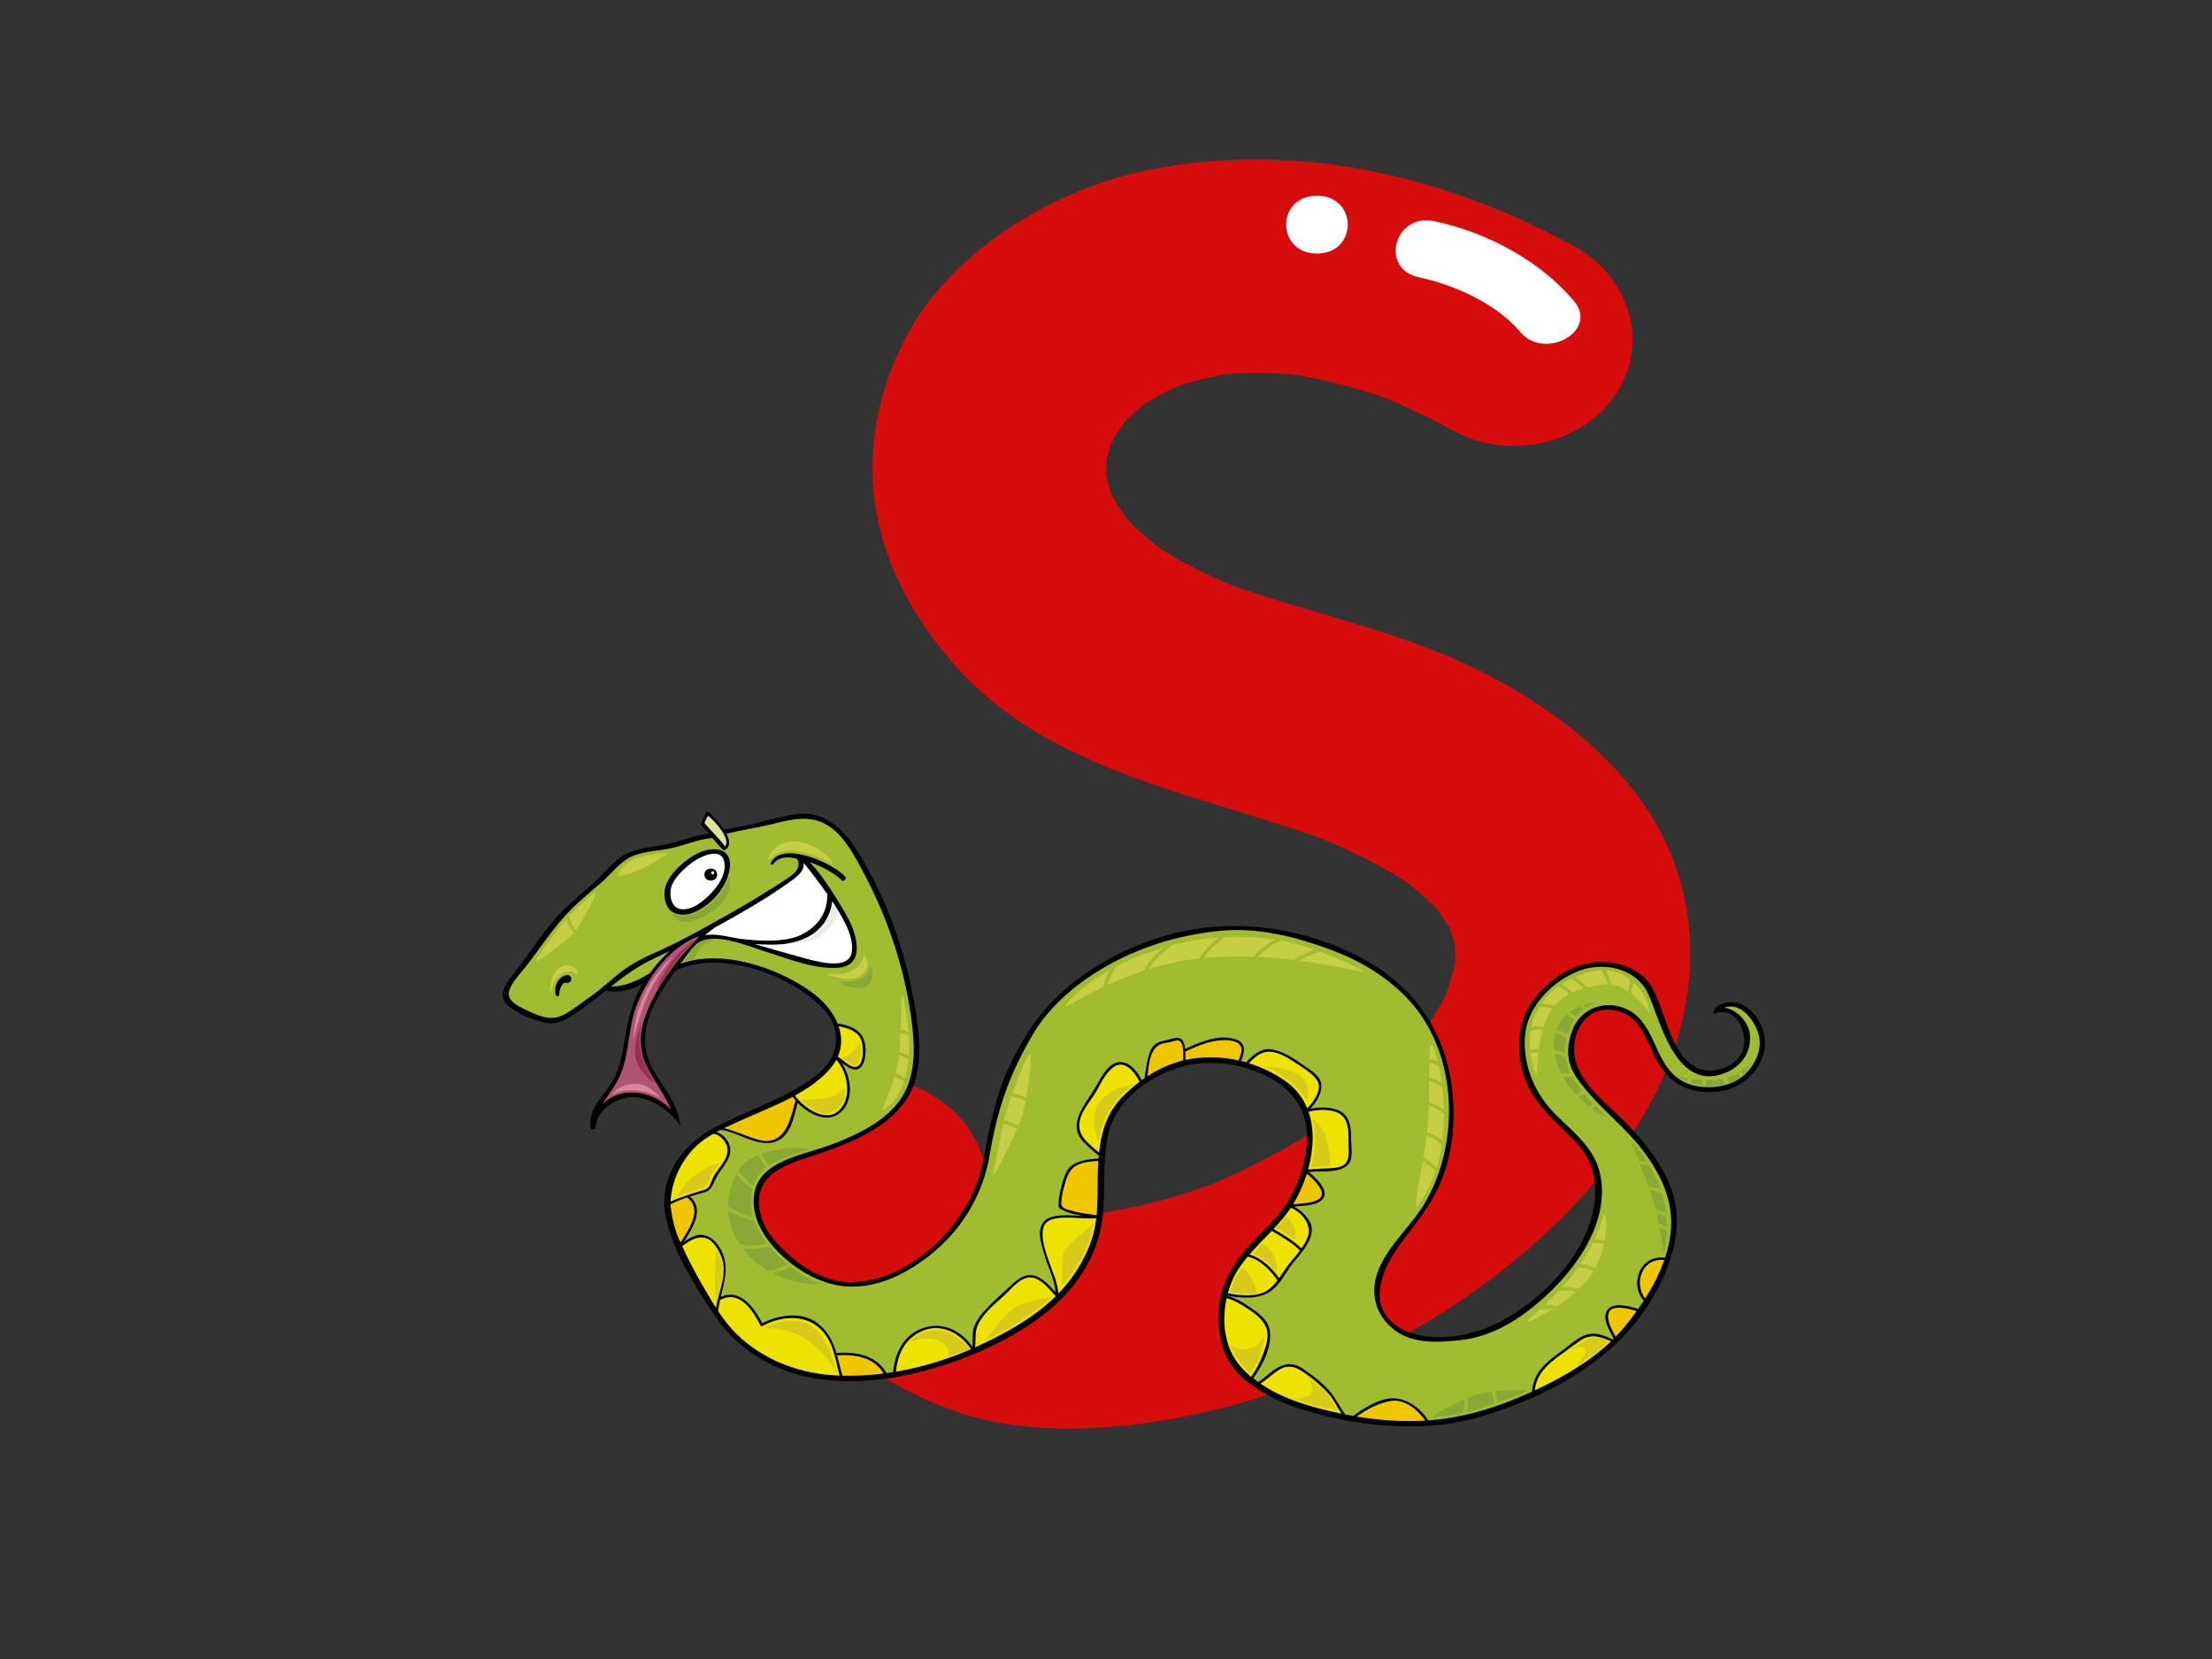 <?xml version="1.0" encoding="utf-8"?>
<!-- Generator: Adobe Illustrator 17.0.0, SVG Export Plug-In . SVG Version: 6.00 Build 0)  -->
<!DOCTYPE svg PUBLIC "-//W3C//DTD SVG 1.1//EN" "http://www.w3.org/Graphics/SVG/1.1/DTD/svg11.dtd">
<svg version="1.1" id="Layer_1" xmlns="http://www.w3.org/2000/svg" xmlns:xlink="http://www.w3.org/1999/xlink" x="0px" y="0px"
	 width="800px" height="600px" viewBox="0 0 800 600" enable-background="new 0 0 800 600" xml:space="preserve">
<rect x="0" y="0" width="800" height="600" fill="#333333" stroke="none"/>
<g>
	<g>
		<path fill="#D70D0D" d="M594.914,291.506c-14.083-20.696-35.538-36.648-58.707-48.41c-28.649-14.543-60.217-20.65-90.4-31.292
			c-9.256-3.854-18.113-8.312-26.439-13.608c-4.168-3.233-8.068-6.691-11.693-10.422c-1.966-2.657-3.767-5.397-5.392-8.243
			c-0.834-2.28-1.538-4.587-2.118-6.931c-0.116-2.114-0.116-4.219-0.005-6.332c0.553-2.233,1.22-4.43,2.008-6.604
			c1.363-2.395,2.864-4.702,4.504-6.949c2.413-2.45,4.969-4.748,7.686-6.926c3.808-2.33,7.774-4.407,11.882-6.249
			c5.687-1.833,11.485-3.237,17.417-4.255c7.971-0.589,15.943-0.525,23.924,0.106c11.48,1.851,22.625,4.771,33.535,8.561
			c8.621,3.582,16.97,7.63,25.126,12.079c19.963,10.882,46.798,4.154,58.445-13.922c11.858-18.411,4.601-42.211-15.331-53.079
			c-35.373-19.287-74.747-31.348-115.268-31.352c-12.079,0-24.274,1.078-36.491,3.352c-37.933,7.078-76.317,31.555-91.786,64.468
			c-19.222,40.876-10.753,80.554,19.369,114.945c33.001,37.656,85.542,46.112,132.03,62.534c0.037,0.014,0.069,0.023,0.101,0.042
			c10.947,4.467,21.493,9.625,31.301,15.902c3.993,3.099,7.741,6.396,11.204,9.966c1.635,2.224,3.145,4.522,4.513,6.889
			c0.709,1.985,1.322,4.002,1.828,6.047c0.129,2.404,0.115,4.803-0.027,7.207c-0.921,3.947-2.146,7.815-3.643,11.619
			c-3.477,6.498-7.617,12.646-12.245,18.527c-8.805,9.653-18.752,18.352-29.455,26.259c-13.778,9.169-28.533,17.053-44.09,23.468
			c-11.821,4.19-23.984,7.479-36.473,9.472c-6.6,0.544-13.212,0.664-19.807,0.235c-3.394-0.622-6.738-1.409-10.021-2.399
			c-1.819-0.866-3.592-1.792-5.315-2.795c-1.34-1.128-2.625-2.307-3.863-3.523c-1.492-2.095-2.851-4.264-4.099-6.489
			c-0.654-1.713-1.257-3.44-1.805-5.185c-6.475-20.3-29.901-32.766-52.559-27.101c-22.215,5.563-36.294,27.41-29.828,47.728
			c10.804,33.977,35.059,57.482,70.616,70.837c28.396,10.657,63.307,7.617,92.293,1.013
			c61.898-14.083,123.078-52.748,155.761-102.884C614.791,372.216,619.469,327.629,594.914,291.506z"/>
		<path fill="#FFFFFF" d="M476.304,70.793c-14.843,0-14.843,20.898,0,20.898C491.141,91.692,491.141,70.793,476.304,70.793z"/>
		<path fill="#FFFFFF" d="M569.291,108.924c-11.983-14.359-31.32-24.886-50.583-28.934c-14.47-3.035-19.904,17.269-5.458,20.309
			c13.083,2.74,28.258,9.795,36.524,19.697C558.644,130.638,578.267,119.691,569.291,108.924z"/>
	</g>
	<g>
		<path d="M638.088,374.482c-1.474-7.649-8.561-14.967-16.616-10.762c-1.713,0.898-2.344,3.191-1.202,2.786
			c8.031-2.906,11.794,7.479,10.246,12.761c-1.437,4.895-6.871,7.944-12.208,7.939c-7.488-0.005-11.77-7.497-13.935-12.812
			c-2.211-5.439-3.914-11.126-6.268-16.173c-3.155-6.77-11.61-11.034-21.046-10.205c-9.303,0.815-17.242,6.742-22.395,13.493
			c-5.794,7.566-6.277,17.371-3.933,26.024c3.026,11.14,11.107,17.21,19.098,25.425c10.592,10.905,8.008,26.36,1.229,38.168
			c-6.019,10.482-15.966,19.761-26.959,26.079c-10.076,5.798-26.263,9.224-37.067,3.413c-13.419-7.203-7.461-21.391-0.783-30.445
			c5.825-7.889,11.775-14.792,15.294-23.873c4.209-10.877,4.997-22.699,3.412-34.074c-2.712-19.517-13.539-35.501-32.199-45.554
			c-19.586-10.555-43.385-14.589-65.564-9.704c-21.985,4.831-43.901,18.103-55.322,36.303c-8.368,13.336-10.965,21.893-13.673,33.41
			c-1.368,5.872-2.09,11.868-3.721,17.68c-1.782,6.364-5.029,12.309-9.063,17.73c-8.331,11.196-22.773,21.824-38.301,21.571
			c-7.193-0.119-14.801-3.781-20.613-8.842c-6.249-5.466-11.435-10.827-11.964-19.139c-0.649-10.275,8.119-14.005,17.269-16.97
			c8.414-2.721,16.523-5.499,24.002-10.03c7.235-4.389,13.055-10.33,15.234-18.075c2.583-9.123,1.156-19.149-0.479-28.304
			c-3.408-19.056-10.15-38.127-20.76-54.921c-3.55-5.623-8.427-11.103-15.621-12.761c-4.393-1.004-9.289,0.35-13.525,1.285
			c-2.864,0.631-5.692,1.423-8.529,2.174c-3.21,0.852-10.127,1.865-10.233,1.962c-1.764-2.68-4.711-5.706-6.116-6.581
			c-0.216-0.133-1.999,3.56-2.289,4.854c-0.027,0.129,2.275,2.256,2.985,3.145c-4.84,0.64-9.321,2.399-14.032,3.574
			c-5.047,1.262-10.26,1.326-15.078,3.352c-4.356,1.838-7.29,5.688-10.431,8.815c-4.416,4.402-9.533,8.183-13.903,12.664
			c-7.018,7.193-14.221,18.913-18.324,23.781c-1.764,2.1-3.279,4.734-2.749,7.423c0.474,2.339,4.356,4.522,6.272,5.568
			c2.772,1.51,6.479,2.772,9.68,3.348c4.016,0.728,8.105-2.003,11.08-4.03c3.523-2.408,6.816-5.061,10.113-7.695
			c4.946,1.054,9.127-0.258,13.452-2.556c-2.459,3.915-3.477,6.807-4.776,11.324c-2.128,7.364-1.98,15.082-5.287,22.183
			c-3.007,6.41-9.459,10.228-9.008,18.421c0.06,1.124,1.866,1.119,1.916,0c0.249-5.71,6.544-10.256,12.457-10.804
			c6.456-0.603,14.598,4.679,18.227,10.375c-0.709-6.668-4.877-12.577-7.99-17.154c-4.366-6.419-5.908-12.407-4.076-19.862
			c1.709-6.931,6.042-13.254,10.279-19.126c15.252-7.654,40.904,0.705,53.48,13.784c4.518,4.702,5.987,11.623,3.15,17.343
			c-2.363,4.762-7.34,8.197-11.992,10.997c-10.09,6.056-21.663,9.694-31.937,15.455c-11.927,6.705-19.25,19.075-15.948,32.706
			c2.994,12.356,10.353,23.85,17.61,34.622c5.351,7.953,12.996,14.364,22.22,18.425c21.686,9.533,48.972,4.412,69.921-4.098
			c21.474-8.727,40.898-22.017,46.761-43.648c3.297-12.162,0.304-25.614,3.615-37.836c3.081-11.338,15.101-20.18,27.005-23.256
			c14.133-3.652,32.945,1.653,40.539,12.388c7.332,10.348,3.339,25.315-2.312,35.557c-6.576,11.913-18.853,16.602-24.218,32.779
			c-1.989,5.991-1.819,12.697-0.553,18.794c1.271,6.12,5.056,11.403,10.297,15.248c9.353,6.862,18.412,9.597,28.571,12.051
			c12.346,2.975,25.402,4.131,38.14,3.113c12.158-0.967,23.744-4.923,34.695-9.606c10.721-4.582,20.332-10.431,28.916-17.896
			c8.207-7.143,14.843-16.252,19.148-25.752c4.481-9.878,6.852-20.93,3.334-31.366c-3.274-9.676-10.463-18.706-17.965-26.061
			c-7.963-7.792-21.874-18.052-16.215-31.873c2.966-7.23,9.929-9.56,16.915-6.392c5.678,2.579,8.386,9.943,10.679,14.884
			c4.449,9.56,11.688,14.801,23.767,13.263C632.161,393.378,639.857,383.614,638.088,374.482z"/>
		<path fill="#DEE399" d="M254.803,297.732c0.23-0.833,0.783-1.957,1.225-2.726c2.538,1.879,8.409,8.464,6.199,11.14
			c-0.009-0.018-0.018-0.042-0.028-0.06C260.099,303.208,256.401,299.685,254.803,297.732z"/>
		<path fill="#A1BC30" d="M221.001,356.757c4.799-3.781,9.703-7.4,15.432-10.058c1.925-0.898,3.836-1.815,5.738-2.74
			c-2.657,2.39-5.01,5.029-7.046,7.87C231.837,354.15,225.648,356.987,221.001,356.757z"/>
		<path fill="#B15372" d="M244.658,347.975c-4.849,6.424-8.971,12.729-11.504,20.226c-1.911,5.641-2.031,12.006,0.746,17.44
			c2.763,5.407,6.387,10.127,8.791,15.635c-4.062-4.145-9.837-6.655-16.155-6.065c-3.164,0.295-6.295,1.879-8.694,4.099
			c2.21-3.537,5.066-7,6.682-10.974c2.422-5.955,2.749-12.678,3.992-18.876c2.529-12.595,13.544-27.723,24.495-30.841
			C250.594,341.191,246.823,345.106,244.658,347.975z"/>
		<path fill="#EEE200" d="M299.943,386.829c1.041-1.161,1.865-2.358,2.51-3.56c4.269,4.716,5.784,13.774,0.981,18.342
			c-4.905,4.675-12.899-1.105-15.925-5.392C292.193,393.645,296.521,390.656,299.943,386.829z"/>
		<path fill="#EEE200" d="M303.314,371.157c2.441,0.497,4.785,1.045,6.654,2.712c1.98,1.764,2.114,4.495,2.077,6.843
			c-0.037,2.247-0.838,6.503-4.384,4.753c-1.741-0.861-2.988-2.348-4.66-3.288C304.595,378.521,304.539,374.736,303.314,371.157z"/>
		<path fill="#EFC700" d="M267.389,405.466c6.221-2.836,13.051-5.471,19.296-8.796c0.304,0.447,0.663,0.898,1.054,1.359
			c-1.814,6.129-3.472,16.905-13.461,14.184c-3.283-0.894-6.378-2.339-9.606-3.367c-0.668-0.212-1.741-0.603-2.828-0.824
			C263.709,407.129,265.589,406.29,267.389,405.466z"/>
		<path fill="#EEE200" d="M252.215,414.119c1.686-1.561,3.652-2.869,5.738-4.062c2.045,0.161,3.477,1.722,4.458,3.302
			c1.188,1.925,0.824,3.947-0.129,5.867c-1.22,2.464-3.44,4.458-4.541,6.977c-0.751,1.713-1.069,3.661-3.233,4.195
			c-2.708,0.654-10.224,3.247-11.983,4.172C242.899,426.991,246.371,419.526,252.215,414.119z"/>
		<path fill="#EFC700" d="M242.489,435.593c1.948-1.032,3.961-1.819,6.005-2.505c5.798,4.26,0.714,11.375-2.349,16.293
			C244.105,445.545,242.899,439.899,242.489,435.593z"/>
		<path fill="#EEE200" d="M253.804,464.394c-2.593-4.486-4.996-9.054-7.092-13.737c2.432-1.699,5.255-3.757,8.386-2.924
			c2.975,0.788,4.734,4.251,5.729,6.645c2.505,6.028-0.903,12.507-1.888,18.605C257.124,470.169,255.466,467.258,253.804,464.394z"
			/>
		<path fill="#EEE200" d="M266.731,482.787c-2.708-2.611-4.965-5.535-7.009-8.593c0-0.014,0.009-0.023,0.014-0.037
			c0.138-1.34,0.396-2.666,0.681-3.974l0,0c7.221-4.021,12.112,4.269,14.658,9.219c0.11,0.212,0.442,0.272,0.649,0.157
			c6.433-3.486,14.709-4.393,20.493,0.622c5.282,4.568,5.761,11.269,7.456,17.334C289.604,497.026,276.443,492.122,266.731,482.787z
			"/>
		<path fill="#EFC700" d="M304.668,497.528c-0.714-2.459-1.253-4.96-1.93-7.368c7.018-0.382,13.309,0.751,16.887,6.581
			C314.684,497.372,309.683,497.653,304.668,497.528z"/>
		<path fill="#EEE200" d="M323.996,496.091c0.613-5.793,2.819-11.398,8.736-14.373c7.327-3.679,14.589,0.396,18.434,6.212
			C342.532,491.684,333.386,494.507,323.996,496.091z"/>
		<path fill="#EEE200" d="M353.713,486.808c-0.359,0.161-0.732,0.322-1.096,0.479c0.184-1.524,0.184-3.049,0.23-4.582
			c0.074-2.473,1.133-4.513,2.625-6.521c2.427-3.279,5.959-5.899,8.884-8.805c2.271-2.265,5.618-6.221,9.445-5.236
			c3.27,0.843,5.812,4.278,8.027,6.636C374.032,476.436,363.937,482.082,353.713,486.808z"/>
		<path fill="#EEE200" d="M395.887,444.283c-1.206,5.78-3.836,11.223-7.175,16.233c-1.754,2.638-3.781,5.061-5.987,7.331
			c-0.161-3.992-2.049-7.75-3.334-11.517c-1.262-3.693-3.168-8.819-1.939-12.623c1.188-3.689,7.184-3.385,10.453-3.302
			c2.814,0.069,5.747,0.47,8.57,0.152C396.325,441.796,396.145,443.044,395.887,444.283z"/>
		<path fill="#EFC700" d="M397.011,425.406c-0.101,4.711,0.051,9.399-0.41,14.074c-3.228-0.387-6.452-0.82-9.551-1.732
			c-1.847-0.539-3.265-0.879-3.224-2.74c0.037-1.874,0.488-3.758,0.958-5.573c0.755-2.855,1.529-6.226,4.439-7.87
			c2.307-1.299,5.291-1.561,8.013-1.7C397.117,421.713,397.057,423.564,397.011,425.406z"/>
		<path fill="#EEE200" d="M406.125,396.482c-5.798,5.816-7.847,12.954-8.63,20.373c-3.228-2.795-7.166-5.425-7.157-9.832
			c0.009-4.757,4.14-8.672,6.369-12.692c1.658-2.989,3.182-6.411,6.203-8.51c3.956-2.749,7.705,2.233,9.233,5.402
			C410.003,392.839,407.995,394.607,406.125,396.482z"/>
		<path fill="#EFC700" d="M427.871,383.532c-4.647,1.151-8.948,3.15-12.867,5.701c0.489-4.214,0.774-10.606,5.554-11.863
			c0.999-0.262,2.031-0.355,3.03-0.589c0.861-0.207,2.307-0.847,3.122-0.258C428.294,377.683,427.811,381.353,427.871,383.532z"/>
		<path fill="#EFC700" d="M433.673,382.569c-1.672,0.138-3.306,0.4-4.904,0.755c-0.069-0.971-0.032-2.026-0.069-3.067
			c0.037-0.009,0.078-0.009,0.12-0.027c4.384-1.994,8.833-3.961,13.834-4.053c2.501-0.042,6.199,0.456,6.355,3.26
			c0.078,1.345-0.525,2.772-1.05,4.085C443.349,382.5,438.55,382.159,433.673,382.569z"/>
		<path fill="#EEE200" d="M472.776,400.852c-1.579-3.868-4.177-7.332-8.11-10.03c-3.997-2.763-8.382-4.872-13-6.3
			c2.187-2.348,4.845-4.642,8.506-4.08c3.279,0.502,6.387,2.629,9.022,4.352c2.57,1.69,5.618,3.514,7.221,6.065
			C478.352,393.948,475.203,398.337,472.776,400.852z"/>
		<path fill="#EEE200" d="M485.795,421.437c-1.971,1.179-4.891,1.092-7.138,1.179c-1.874,0.074-3.735,0.138-5.586,0.406
			c1.953-6.958,2.422-14.442,0.175-20.935c3.491-0.953,8.718-1.124,11.628,0.962c3.1,2.215,2.846,6.867,2.814,10.062
			C487.655,415.694,488.558,419.779,485.795,421.437z"/>
		<path fill="#EFC700" d="M472.642,424.472c2.326,1.86,7.788,6.977,4.301,9.21c-2.491,1.593-6.18,1.51-9.257,1.861
			C469.658,432.273,471.385,428.478,472.642,424.472z"/>
		<path fill="#EEE200" d="M466.854,436.814c3.942,1.529,7.396,6.033,6.304,9.887c-0.479,1.685-1.386,3.274-2.459,4.798
			c-2.97-2.846-6.498-4.932-10.118-7.023C462.875,442.031,465.057,439.526,466.854,436.814z"/>
		<path fill="#EEE200" d="M459.95,445.144c3.657,2.109,7.235,4.209,10.214,7.101c-1.266,1.695-2.708,3.307-3.965,4.863
			c-1.312,1.612-2.381,3.44-3.588,5.158c-2.496-3.541-6.194-7.294-10.73-8.551C454.419,450.781,457.243,448,459.95,445.144z"/>
		<path fill="#EEE200" d="M445.191,464.237c1.372-3.587,3.542-6.769,6.056-9.772c4.614,1.133,8.349,5.047,10.781,8.584
			c-1.064,1.418-2.256,2.726-3.827,3.725c-3.735,2.386-9.786,1.828-14.152,0.935C444.38,466.54,444.753,465.375,445.191,464.237z"/>
		<path fill="#EEE200" d="M443.68,484.542c-1.229-4.942-1.156-10.09-0.05-15.041c2.804,0.723,5.314,2.271,7.658,3.813
			c3.03,1.99,6.028,4.278,6.935,7.714c0.769,2.906-0.553,6.438-1.584,9.159c-1.031,2.731-2.468,5.361-4.172,7.801
			C448,494.134,445.066,490.155,443.68,484.542z"/>
		<path fill="#EEE200" d="M455.875,500.402c2.399-1.561,4.389-3.569,6.839-5.07c4.007-2.45,7.157-0.226,10.348,2.082
			c2.698,1.957,5.25,4.214,7.442,6.641c1.957,2.165,3.044,4.859,4.684,7.221C474.963,509.115,464.33,506.232,455.875,500.402z"/>
		<path fill="#EFC700" d="M490.649,512.306c3.541-2.529,7.815-4.845,12.245-5.628c5.103-0.898,9.993,3.33,12.609,7.092
			C507.209,514.268,498.813,513.683,490.649,512.306z"/>
		<path fill="#EEE200" d="M560.016,500.434c-1.621,0.82-3.265,1.621-4.923,2.404c0.511-5.729,4.462-9.399,9.344-12.876
			c2.413-1.722,4.78-3.56,7.253-5.232c3.753-2.523,7.253-1.28,10.942,0.396C576.13,491.329,568.26,496.234,560.016,500.434z"/>
		<path fill="#EFC700" d="M587.583,479.812c-1.031,1.266-2.146,2.468-3.288,3.647c-1.262-2.584-3.247-5.591-2.547-8.46
			c0.824-3.302,6.954-1.856,10.182-0.833C590.535,476.105,589.075,477.988,587.583,479.812z"/>
		<path fill="#EFC700" d="M595.011,469.612c-4.283-5.333-1.257-14.82,6.894-13.917C600.22,460.526,597.82,465.181,595.011,469.612z"
			/>
		<path fill="#A1BC30" d="M632.198,387.395c-4.315,4.974-11.486,6.512-18.089,5.485c-6.171-0.958-10.122-4.624-12.821-9.496
			c-3.588-6.47-5.771-15.851-14.037-18.868c-8.073-2.952-16.058,0.921-18.678,8.308c-3.73,10.564,0.364,15.805,5.623,22.031
			c6.226,7.355,13.958,13.328,19.802,21.004c7.681,10.072,12.139,20.594,9.79,32.913c-0.391,2.054-0.939,4.085-1.598,6.084
			c-9.224-1.119-12.885,9.625-7.7,15.57c-0.664,1.004-1.336,2.003-2.031,2.989c-3.196-1.073-8.8-2.496-10.942,0.161
			c-2.496,3.085,0.681,7.626,2.09,10.597c-0.101,0.101-0.189,0.202-0.285,0.295c-3.113-1.442-6.18-2.86-9.712-1.713
			c-3.288,1.068-6.102,3.942-8.805,5.858c-5.609,3.956-10.334,7.967-10.698,14.686c-9.252,4.264-19.056,7.705-29.225,9.413
			c-2.745,0.461-5.522,0.779-8.313,0.981c-2.666-4.075-7.313-7.939-12.742-7.971c-5.015-0.032-10.638,3.597-14.359,6.323
			c-0.018,0.018-0.028,0.032-0.046,0.051c-0.967-0.171-1.93-0.35-2.892-0.539c-2.15-2.791-3.454-6.028-5.858-8.681
			c-2.588-2.864-5.844-5.347-9.059-7.608c-2.505-1.764-5.029-2.487-8.031-1.349c-3.297,1.248-5.614,4.098-8.515,5.931
			c-0.608-0.442-1.206-0.894-1.791-1.372c3.578-5.061,7.294-12.319,5.697-18.301c-0.769-2.938-3.625-5.139-6.148-6.885
			c-2.704-1.888-5.669-3.813-9.008-4.642c0.005-0.037,0.009-0.065,0.018-0.092c4.766,0.977,10.592,1.327,14.843-1.027
			c4.204-2.326,6.203-7.359,9.021-10.823c2.86-3.495,6.89-7.727,6.728-12.36c-0.101-2.988-3.389-6.41-6.406-7.958
			c3.546-0.373,8.718-0.299,10.578-3.048c2.049-3.021-2.809-7.53-5.264-9.473c4.444-0.53,10.679,0.557,13.995-2.455
			c2.289-2.077,1.303-6.733,1.322-9.321c0.018-3.339-0.175-8.008-3.647-10.049c-2.984-1.75-7.576-1.805-11.14-1.018
			c2.265-2.441,4.241-5.6,3.997-8.777c-0.235-3.118-3.993-5.3-6.429-7c-3.444-2.413-7.317-5.079-11.715-5.752
			c-3.744-0.581-6.839,2.339-9.036,4.729c-0.598-0.17-1.206-0.336-1.819-0.488c1.114-2.989,2.183-6.456-1.907-7.824
			c-6.148-2.049-12.867,0.949-18.31,3.422c-0.12-1.262-0.423-2.464-1.271-3.431c-1.152-1.327-4.624,0.175-5.931,0.4
			c-2.271,0.382-4.209,1.22-5.14,3.26c-1.487,3.288-1.8,6.867-2.344,10.357c-0.35,0.24-0.7,0.488-1.045,0.737
			c-1.409-2.846-4.066-6.466-7.581-6.549c-4.296-0.11-7.046,5.375-8.602,8.202c-2.51,4.573-6.484,8.75-7.281,13.94
			c-0.811,5.255,4.296,8.427,7.93,11.716c-0.027,0.35-0.055,0.686-0.087,1.036c-2.947,0.161-5.918,0.525-8.557,1.815
			c-3.26,1.589-4.039,5.411-4.877,8.386c-0.53,1.898-0.879,3.845-0.99,5.803c-0.111,1.86,0.101,2.031,1.92,2.851
			c2.293,1.041,4.849,1.575,7.433,1.952c-2.224-0.083-4.458-0.313-6.613-0.299c-2.721,0.023-6.673,0.272-8.317,2.615
			c-2.289,3.251-0.741,7.484,0.207,10.91c1.285,4.651,3.915,9.482,4.264,14.332c-2.077-2.256-4.274-4.831-7.207-5.881
			c-3.675-1.322-6.76,1.368-9.173,3.601c-3.302,3.049-6.784,6.138-9.759,9.459c-1.372,1.525-2.505,3.242-3.242,5.093
			c-0.921,2.316-0.47,4.965-0.695,7.41c-3.91-5.637-10.698-9.344-18.094-6.659c-7.198,2.625-9.919,9.344-10.578,15.856
			c-0.792,0.129-1.58,0.263-2.372,0.368c-3.74-6.447-10.56-7.76-18.168-7.317c-1.193-3.988-2.919-7.714-6.724-10.68
			c-5.692-4.421-14.032-3.154-20.06-0.041c-2.758-5.264-7.833-12.857-15.027-9.528c1.34-5.706,3.136-11.195,0.11-16.975
			c-1.216-2.321-3.136-4.578-5.955-5.324c-2.574-0.677-5.194,0.82-7.391,2.316c3.168-5.13,7.414-11.849,2.09-16.307
			c1.718-0.539,3.459-1.022,5.232-1.529c1.534-0.433,2.335-1.327,2.979-2.606c0.88-1.764,1.593-3.426,2.772-5.066
			c2.049-2.864,4.499-5.917,3.275-9.491c-0.7-2.067-2.446-3.997-4.67-4.642c0.484-0.258,0.972-0.525,1.46-0.774
			c2.418,0.037,7.115,2.151,8.165,2.533c3.132,1.152,5.959,2.431,9.418,2.174c7.64-0.562,8.833-9.058,10.343-14.506
			c3.772,3.9,10.131,7.322,14.847,3.97c5.683-4.057,4.757-13.061,1.032-18.568c1.391,1.11,2.745,2.303,4.596,2.551
			c2.629,0.35,3.597-2.629,3.882-4.379c0.442-2.736,0.29-5.803-1.349-8.179c-2.441-3.537-8.487-4.062-8.557-4.071
			c-1.759-4.32-5.185-8.308-9.422-11.384c-11.992-8.695-32.241-15.759-47.415-10.228c1.658-2.243,4.467-6.245,6.24-7.483
			c6.033-4.241,18.43,1.184,23.979,2.897c8.257,2.551,17.44,6.461,26.36,6.055c10.021-0.456,7.433-10.771,4.771-16.514
			c-0.99-2.146-9.151-16.473-14.691-21.76c4.951,1.704,9.819,4.592,11.495,6.47c0.779,0.871,2.123-0.368,1.354-1.229
			c-4.163-4.67-22.142-12.964-26.646-5.259c-0.58,0.99,0.35,1.29,1.027,0.346c1.566-2.197,5.13-2.386,8.28-1.51
			c1.336,2.353,0.262,4.49-2.759,6.599c-3.233,2.261-7.355,4.683-8.998,5.738c-4.209,2.694-8.566,5.204-12.931,7.69
			c-1.676,0.954-12.977,7.161-13.562,7.521c-4.26,2.256-8.579,4.407-13.042,6.383c-4.048,1.787-7.907,3.753-11.439,6.304
			c-4.048,2.915-7.488,6.452-11.591,9.321c-3.094,2.164-6.01,4.536-9.312,6.447c-4.725,2.74-8.386,1.405-12.895-0.658
			c-2.864-1.312-8.436-3.523-7.69-7.065c0.649-3.15,3.652-6.212,5.673-8.741c5.733-7.165,10.288-14.713,16.919-21.317
			c3.352-3.339,7.032-6.378,10.661-9.463c3.408-2.897,5.858-6.447,9.8-8.851c4.062-2.482,9.694-2.653,14.364-3.467
			c5.544-0.972,10.559-3.468,16.233-3.965c0.958,1.298,3.854,4.633,4.135,4.504c2.436-1.161,2.197-3.569,0.907-6.055
			c0.023-0.005,0.041,0,0.065-0.005c5.489-1.363,11.126-2.132,16.643-3.509c5.227-1.308,10.877-2.758,16.191-1.165
			c7.857,2.362,12.43,10.905,15.819,17.14c9.648,17.785,16.137,37.118,18.435,56.87c1.092,9.316,1.165,19.641-4.868,27.645
			c-5.549,7.373-15.243,12.043-24.094,15.381c-12.029,4.541-29.639,6.157-28.29,22.271c0.976,11.72,14.041,23.822,26.401,27.746
			c14.553,4.61,28.838-2.648,39.287-11.596c10.514-8.994,17.219-21.133,19.475-34.023c2.666-15.266,6.125-28.027,16.081-44.716
			c9.957-16.694,35.119-33.977,67.89-36.943c13.53-1.22,26.968,2.248,39.439,6.848c10.877,4.011,20.797,10.053,28.349,18.255
			c17.776,19.314,18.527,51.481,5.895,73.139c-4.881,8.372-12.973,15.036-16.735,23.998c-3.468,8.244-1.708,16.828,6.102,22.506
			c6.558,4.766,15.787,4.19,23.569,3.302c9.533-1.087,17.854-5.573,25.02-11.158c14.438-11.237,28.534-29.395,25.536-47.599
			c-1.612-9.828-8.543-15.234-15.676-22.128c-8.087-7.806-12.554-18.269-11.762-29.017c0.737-9.896,8.57-18.761,18.149-23.054
			c10.196-4.573,22.197-1.344,26.415,7.709c4.218,9.045,9.952,36.224,28.198,28.492c5.839-2.473,8.975-7.502,8.653-13.309
			c-0.244-4.444-4.375-9.455-9.293-10.15c5.337-1.916,9.726,3.187,11.72,7.75C637.71,377.545,636.03,382.965,632.198,387.395z"/>
		<path fill="#FFFFFF" d="M290.608,312.087c1.759,1.892,6.014,7.663,8.612,11.292c-0.005,0.032-0.023,0.065-0.018,0.106
			c0.138,6.594-3.445,11.835-9.887,14.801c-6.986,3.205-20.042,1.552-23.445,0.944c-3.394-0.613-7.294-1.635-10.817-0.999
			c1.05-0.939,2.137-1.842,3.316-2.68c4.025-2.201,8.022-4.467,12.001-6.788c4.85-2.846,9.634-5.816,14.17-9.058
			C287.191,317.811,291.179,315.389,290.608,312.087z"/>
		<path fill="#FFFFFF" d="M300.998,325.893c2.795,4.573,8.271,12.439,6.991,18.752c-1.363,6.691-13.774,2.772-18.089,1.612
			c-5.756-1.552-11.315-3.178-17.025-4.854c6.802,0.419,13.231,0.723,19.655-2.736C297.604,335.928,300.417,331.046,300.998,325.893
			z"/>
		<path d="M206.509,353.473c-0.322-0.75-1.46-1.331-3.247-0.166c-1.778,1.161-2.828,3.73-2.349,6.212
			c0.216,1.096,1.331,1.114,1.354,0c0.028-1.423,0.548-3.03,1.741-4.099C206.472,355.896,206.831,354.229,206.509,353.473z"/>
		<path d="M252.644,308.453c-5.075,2.418-12.365,8.704-12.338,14.598c0.014,3.665,1.184,6.309,4.14,7.35
			c3.053,1.078,6.097-0.092,8.234-1.23c6.06-3.242,11.089-9.933,11.324-16.275C264.239,306.395,257.511,306.141,252.644,308.453z"/>
		<path fill="#FFFFFF" d="M253.74,326.151c-1.87,1.46-4.246,2.712-6.765,2.717c-3.758,0.009-4.964-4.186-4.379-7.332
			c0.649-3.509,4.384-7.028,7.175-9.183c3.546-2.749,12.001-6.793,12.319,0.543C262.305,317.954,257.691,323.074,253.74,326.151z"/>
		<path d="M257.06,314.136c-3.085,0-3.085,4.347,0,4.347C260.145,318.483,260.145,314.136,257.06,314.136z"/>
		<path fill="#FFFFFF" d="M257.778,316.199c-0.769,0-0.769-1.082,0-1.082S258.547,316.199,257.778,316.199z"/>
		<path fill="#C6CF43" d="M208.383,336.416c2.045-2.947,8.833-15.349,6.682-13.636c-1.828,1.446-6.434,5.596-9.118,8.303
			C206.099,333.013,207.015,334.915,208.383,336.416z"/>
		<path fill="#C6CF43" d="M205.109,333.459c-0.133-0.391-0.221-0.796-0.272-1.211c-0.129,0.138-0.254,0.267-0.355,0.387
			c-1.943,2.28-8.764,11.573-10.297,13.903c-2.662,4.057,10.085-5.816,13.396-9.173
			C206.523,336.204,205.611,334.915,205.109,333.459z"/>
		<path fill="#C6CF43" d="M202.995,352.267c2.123-1.395,4.371-1.257,5.388,0.087c1.018,1.345,0.82-4.154-4.181-3.122
			c-6.489,1.354-5.093,12.36-4.817,9.694C199.661,356.232,200.959,353.621,202.995,352.267z"/>
		<path fill="#C6CF43" d="M231.483,309.969c3.527-0.921,9.463-1.764,10.021-1.515c0.557,0.253-5.006,3.541-8.35,5.227
			c-3.339,1.681-8.538,3.449-9.372,3.035C222.949,316.291,225.924,311.428,231.483,309.969z"/>
		<path fill="#C6CF43" d="M299.861,352.179c2.574,0.35,6.686,0.088,9.104-1.515c2.409-1.598,3.058-3.366,3.237-4.886
			c0.184-1.51,3.928,4.292-1.299,7.332C306.262,355.809,296.715,351.765,299.861,352.179z"/>
		<path fill="#C6CF43" d="M278.617,310.475c1.907-1.455,3.154-3.454,9.555-2.611c6.402,0.843,10.021,3.035,12.25,4.379
			c2.229,1.354-3.219-7.415-12.991-7.916C279.363,303.903,276.3,312.243,278.617,310.475z"/>
		<path fill="#C6CF43" d="M420.774,342.674c-6.645,2.045-12.36,4.426-17.214,6.963c-1.345,2.082-2.386,4.305-3.026,6.622
			c3.873-1.792,8.354-3.624,13.304-5.241C415.229,347.869,417.983,344.936,420.774,342.674z"/>
		<path fill="#C6CF43" d="M461.171,339.852c-5.43-0.838-11.614-1.235-18.112-0.954c-0.078,0.065-0.161,0.115-0.244,0.18
			c-2.422,1.805-5.807,4.476-7.47,7.382c0.493-0.05,0.986-0.101,1.478-0.138c5.628-0.423,11.149-0.47,16.39-0.281
			C455.52,343.388,458.205,341.357,461.171,339.852z"/>
		<path fill="#C6CF43" d="M475.53,343.522c-1.897-0.645-3.878-1.271-5.931-1.86c-1.93-0.557-4.057-1.045-6.346-1.46
			c-3.122,1.377-5.973,3.302-8.404,5.904c4.637,0.216,9.031,0.608,13.092,1.092C470.257,345.552,472.817,344.346,475.53,343.522z"/>
		<path fill="#C6CF43" d="M492.44,350.83c-3.334-1.939-8.551-4.347-14.907-6.618c-2.74,0.677-5.333,1.732-7.705,3.214
			C485.422,349.425,495.327,352.52,492.44,350.83z"/>
		<path fill="#C6CF43" d="M440.632,339.184c0.065-0.065,0.138-0.106,0.207-0.161c-5.443,0.359-11.066,1.202-16.606,2.662
			c-3.219,2.206-6.843,5.31-8.722,8.805c5.618-1.745,11.798-3.168,18.361-3.891C435.299,343.72,438.246,341.044,440.632,339.184z"/>
		<path fill="#C6CF43" d="M401.368,350.83c-7.327,4.122-12.512,8.542-15.851,12.48c-2.348,2.768,3.127-1.41,13.493-6.342
			C399.498,354.85,400.299,352.787,401.368,350.83z"/>
		<path fill="#C6CF43" d="M519.993,384.033c-0.658-2.634-1.344-4.61-1.897-5.692c-0.815-1.603-1.078,0.635-1.161,4.706
			C517.989,383.163,519.017,383.504,519.993,384.033z"/>
		<path fill="#C6CF43" d="M521.457,391.743c-0.304-2.215-0.672-4.246-1.069-6.028c-1.101-0.774-2.266-1.271-3.477-1.423
			c-0.023,1.607-0.032,3.445-0.032,5.402C518.469,390.048,520.011,390.784,521.457,391.743z"/>
		<path fill="#C6CF43" d="M522.226,401.303c-0.069-2.8-0.267-5.462-0.562-7.935c-1.492-1.151-3.113-2.045-4.789-2.459
			c-0.009,2.501-0.028,5.162-0.088,7.792C518.689,399.157,520.532,400.097,522.226,401.303z"/>
		<path fill="#C6CF43" d="M521.688,412.549c0.161-1.225,0.285-2.505,0.382-3.845c0.138-1.999,0.189-3.97,0.184-5.881
			c-1.699-1.382-3.565-2.473-5.508-2.97c-0.06,2.173-0.157,4.311-0.313,6.295c-0.078,1.059-0.193,2.178-0.327,3.329
			C518.068,410.122,519.956,411.213,521.688,412.549z"/>
		<path fill="#C6CF43" d="M514.554,419.866c-1.718,10.026-3.569,18.914-1.427,15.745c1.833-2.708,4.214-6.549,6.088-12.079
			C517.768,422.142,516.184,420.829,514.554,419.866z"/>
		<path fill="#C6CF43" d="M519.629,422.242c0.75-2.436,1.395-5.167,1.865-8.261c-1.713-1.442-3.583-2.629-5.531-3.307
			c-0.322,2.556-0.755,5.25-1.202,7.903C516.484,419.535,518.128,420.847,519.629,422.242z"/>
		<path fill="#C6CF43" d="M328.601,373.193c-0.419-4.744-1.257-9.141-1.87-12.268c-0.668-3.394-0.709,3.523-1.022,11.356
			C326.695,372.534,327.662,372.838,328.601,373.193z"/>
		<path fill="#C6CF43" d="M328.74,381.851c0.166-2.408,0.133-4.877-0.033-7.276c-0.985-0.41-2.007-0.75-3.048-1.045
			c-0.106,2.335-0.24,4.697-0.419,6.871C326.446,380.833,327.625,381.312,328.74,381.851z"/>
		<path fill="#C6CF43" d="M323.582,389.389c-2.243,7.442-5.908,13.609-3.578,11.771c2.524-1.985,4.9-3.97,6.899-10.039
			C325.834,390.481,324.728,389.91,323.582,389.389z"/>
		<path fill="#C6CF43" d="M327.289,389.859c0.212-0.723,0.433-1.511,0.63-2.349c0.336-1.4,0.567-2.86,0.709-4.347
			c-1.119-0.562-2.289-1.068-3.504-1.519c-0.055,0.534-0.115,1.059-0.175,1.556c-0.203,1.663-0.567,3.348-1.022,4.997
			C325.088,388.703,326.211,389.247,327.289,389.859z"/>
		<path fill="#C6CF43" d="M368.358,407.009c0.534-1.303,0.981-2.505,1.294-3.509c0.423-1.363,0.856-3.219,1.261-5.277
			c-1.579-0.861-3.32-1.455-5.222-1.704c-0.971,2.781-1.86,5.729-2.57,8.722C364.904,405.54,366.695,406.175,368.358,407.009z"/>
		<path fill="#C6CF43" d="M362.85,406.396c-0.037,0.166-0.083,0.341-0.12,0.516c-2.178,10.237-3.168,16.164-3.565,18.144
			c-0.322,1.612,5.411-9.09,8.718-16.892C366.286,407.317,364.568,406.668,362.85,406.396z"/>
		<path fill="#C6CF43" d="M371.139,396.988c1.538-8.359,2.505-19.079,0.686-15.22c-1.405,2.984-3.68,7.898-5.733,13.599
			C367.921,395.634,369.601,396.196,371.139,396.988z"/>
		<path fill="#C6CF43" d="M553.583,380.906c0.387,2.883,1.119,5.531,1.791,7.866c0.589,2.022,0.276-2.146,0.986-8.078
			C555.452,380.607,554.513,380.676,553.583,380.906z"/>
		<path fill="#C6CF43" d="M556.737,364.25c-0.193,0.323-0.387,0.649-0.571,0.99c-1.128,2.127-1.86,4.237-2.307,6.281
			c1.418-0.382,2.943-0.406,4.485-0.152c0.438-1.345,0.962-2.694,1.58-3.974c0.456-0.939,0.967-1.805,1.52-2.606
			C559.901,364.383,558.276,364.148,556.737,364.25z"/>
		<path fill="#C6CF43" d="M581.408,355.983c-0.401-1.764-1.124-3.473-2.206-5.057c-0.414,0.028-0.838,0.06-1.276,0.12
			c-2.722,0.373-5.573,1.105-8.345,2.275c1.708,1.013,3.182,2.312,4.338,3.813c1.754-0.423,3.675-0.774,5.789-1.059
			C580.284,356.002,580.85,355.979,581.408,355.983z"/>
		<path fill="#C6CF43" d="M596.715,365.958c-0.792-2.874-1.782-6.47-4.154-8.805c-0.511-0.502-1.119-1.124-1.824-1.773
			c-0.078,1.248-0.401,2.542-0.903,3.846C594.555,362.785,597.212,367.773,596.715,365.958z"/>
		<path fill="#C6CF43" d="M588.762,358.461c0.525-1.437,0.797-2.855,0.7-4.172c-2.1-1.667-4.942-3.247-8.773-3.385
			c1.004,1.64,1.695,3.385,2.068,5.176C584.977,356.375,586.989,357.291,588.762,358.461z"/>
		<path fill="#C6CF43" d="M568.573,358.953c1.22-0.557,2.542-1.05,4.015-1.464c-1.183-1.427-2.685-2.629-4.412-3.541
			c-1.184,0.571-2.339,1.234-3.458,1.971C566.215,356.697,567.5,357.729,568.573,358.953z"/>
		<path fill="#C6CF43" d="M563.571,356.72c-2.289,1.685-4.366,3.758-6.06,6.295c1.589-0.005,3.224,0.253,4.752,0.686
			c1.391-1.708,3.09-3.067,5.144-4.168C566.353,358.369,565.078,357.401,563.571,356.72z"/>
		<path fill="#C6CF43" d="M553.606,372.861c-0.364,2.367-0.373,4.646-0.166,6.811c1.027-0.23,2.068-0.29,3.076-0.184
			c0.313-2.21,0.783-4.605,1.478-6.991C556.471,372.254,554.974,372.341,553.606,372.861z"/>
		<path fill="#C6CF43" d="M556.774,473.729c-1.377,1.257-2.551,2.252-3.371,2.878c-3.698,2.809,1.57,1.004,8.248-3.279
			C560.026,473.144,558.386,473.314,556.774,473.729z"/>
		<path fill="#C6CF43" d="M580.408,448.64c1.22-6.793,0.097-11.785-0.506-9.035c-0.516,2.316-1.598,5.296-3.214,8.626
			C577.958,448.257,579.202,448.4,580.408,448.64z"/>
		<path fill="#C6CF43" d="M576.093,449.436c-1.253,2.455-2.768,5.075-4.545,7.737c1.87,0.142,3.698,0.626,5.388,1.483
			c1.617-2.906,2.634-5.982,3.237-8.814C578.852,449.579,577.488,449.436,576.093,449.436z"/>
		<path fill="#C6CF43" d="M570.742,458.37c-1.616,2.335-3.661,4.812-5.807,7.184c2.081-0.212,4.126-0.065,6.005,0.594
			c1.312-1.252,2.547-2.561,3.625-3.914c0.635-0.797,1.211-1.635,1.732-2.487C574.495,458.905,572.621,458.458,570.742,458.37z"/>
		<path fill="#C6CF43" d="M563.641,466.954c-1.792,1.907-3.583,3.702-5.218,5.245c1.58-0.207,3.169-0.18,4.697,0.17
			c2.224-1.51,4.536-3.265,6.687-5.181C567.877,466.618,565.777,466.59,563.641,466.954z"/>
		<path fill="#89A834" d="M243.161,330.351c0,0,2.003,1.709,6.176,0.585c4.172-1.119,7.7-3.467,10.932-7.474
			c3.233-4.006,3.588-6.991,3.588-6.991s2.348,8.966-8.52,14.575C244.455,336.651,243.161,330.351,243.161,330.351z"/>
		<path fill="#89A834" d="M246.776,348.141c0,0,1.796-2.372,3.39-4.394c1.589-2.022,2.786-2.989,4.628-3.541
			c2.248-0.672,4.154-0.429,4.154-0.429s-3.974,0.792-5.563,2.957c-1.593,2.165-2.625,4.403-2.625,4.403s-0.81,0.078-1.809,0.304
			C247.946,347.68,246.776,348.141,246.776,348.141z"/>
		<path fill="#89A834" d="M304.65,354.892c2.04,0.396,4.748,0.101,6.875-1.041c2.123-1.137,2.781-2.726,3.053-4.255
			c0.272-1.548,2.75,5.439-1.741,7.281C307.874,358.903,302.085,354.394,304.65,354.892z"/>
		<path fill="#89A834" d="M595.509,419.986c-1.681-2.653-3.371-4.872-4.656-6.258c-1.276-1.368-0.125,1.404,1.777,6.111
			C593.584,419.816,594.546,419.866,595.509,419.986z"/>
		<path fill="#89A834" d="M600.597,430.187c-1.082-3.053-2.616-6.097-4.228-8.8c-1.082-0.198-2.16-0.299-3.242-0.304
			c0.958,2.367,2.049,5.111,3.095,8.022C597.701,429.362,599.161,429.726,600.597,430.187z"/>
		<path fill="#89A834" d="M598.806,437.43c1.229,0.318,2.446,0.672,3.638,1.073c-0.161-1.252-0.359-2.588-0.64-4.006
			c-0.184-0.953-0.437-1.92-0.732-2.887c-1.437-0.506-2.906-0.917-4.389-1.216c0.175,0.506,0.35,1.008,0.521,1.519
			C597.834,433.756,598.359,435.621,598.806,437.43z"/>
		<path fill="#89A834" d="M600.183,443.974c0.99,5.66,1.239,9.629,1.483,8.953c0.258-0.691,1.082-3.279,1.156-7.856
			C601.942,444.684,601.072,444.315,600.183,443.974z"/>
		<path fill="#89A834" d="M602.812,443.74c-0.018-1.188-0.087-2.482-0.225-3.887c-1.128-0.4-2.284-0.755-3.458-1.078
			c0.299,1.312,0.571,2.593,0.801,3.808C600.906,442.943,601.864,443.325,602.812,443.74z"/>
		<path fill="#89A834" d="M566.487,375.238c-1.184-0.686-2.464-1.267-3.85-1.75c-0.488,1.796-0.7,3.873-0.506,6.268
			c1.404,0.221,2.685,0.649,3.873,1.216C565.865,379.073,565.999,377.126,566.487,375.238z"/>
		<path fill="#89A834" d="M573.482,364.484c0.788-0.497,1.653-0.916,2.616-1.262c1.777-0.64-0.35-0.898-3.435,0.138
			C572.939,363.734,573.215,364.107,573.482,364.484z"/>
		<path fill="#89A834" d="M571.419,363.826c-1.23,0.521-2.538,1.244-3.781,2.201c0.847,0.525,1.64,1.11,2.39,1.741
			c0.723-0.986,1.515-1.824,2.413-2.533C572.11,364.766,571.773,364.296,571.419,363.826z"/>
		<path fill="#89A834" d="M566.652,366.865c-1.492,1.381-2.813,3.164-3.652,5.466c1.382,0.483,2.662,1.045,3.85,1.717
			c0.065-0.161,0.12-0.336,0.184-0.506c0.714-1.828,1.46-3.394,2.293-4.734C568.499,368.081,567.61,367.432,566.652,366.865z"/>
		<path fill="#89A834" d="M567.905,388.243c-0.811-1.708-1.437-3.712-1.745-5.83c-1.179-0.654-2.459-1.147-3.891-1.418
			c0.368,2.616,1.225,5.056,2.367,7.313C565.736,388.183,566.832,388.173,567.905,388.243z"/>
		<path fill="#89A834" d="M574.578,400.05c0.525-0.327,1.069-0.622,1.612-0.894c-1.064-1.082-2.164-2.242-3.27-3.546
			c-0.718,0.308-1.423,0.668-2.104,1.064C572.091,397.969,573.376,399.097,574.578,400.05z"/>
		<path fill="#89A834" d="M577.115,400.078c-0.511,0.24-1.004,0.493-1.487,0.779c3.399,2.514,5.77,3.412,4.527,2.178
			C579.192,402.086,578.175,401.114,577.115,400.078z"/>
		<path fill="#89A834" d="M572.123,394.63c-1.169-1.469-2.33-3.109-3.463-4.983c-0.027-0.046-0.055-0.101-0.083-0.142
			c-1.105-0.116-2.21-0.148-3.329-0.06c1.335,2.362,2.984,4.481,4.697,6.323C570.654,395.348,571.377,394.966,572.123,394.63z"/>
		<path fill="#89A834" d="M610.42,389.951c-2.381-0.438-3.744-0.926-3.744-0.926s1.128,1.142,3.574,2.165
			C610.291,390.771,610.347,390.361,610.42,389.951z"/>
		<path fill="#89A834" d="M615.702,390.573c-1.478-0.083-2.814-0.225-3.974-0.405c-0.087,0.493-0.157,0.99-0.193,1.497
			c1.16,0.382,2.542,0.704,4.149,0.893C615.647,391.895,615.647,391.232,615.702,390.573z"/>
		<path fill="#89A834" d="M630.49,388.546c2.044-1.989,2.846-3.942,2.846-3.942s-1.368,1.354-3.666,2.777
			C629.909,387.773,630.181,388.169,630.49,388.546z"/>
		<path fill="#89A834" d="M628.555,388.026c-1.193,0.663-2.579,1.299-4.103,1.773c0.207,0.663,0.483,1.336,0.811,1.989
			c1.75-0.622,3.145-1.487,4.273-2.399C629.168,388.943,628.845,388.491,628.555,388.026z"/>
		<path fill="#89A834" d="M623.172,390.149c-1.105,0.267-2.28,0.438-3.505,0.474c-0.93,0.032-1.819,0.032-2.662,0.004
			c-0.06,0.672-0.06,1.363,0,2.054c1.059,0.078,2.215,0.097,3.472,0.032c1.289-0.06,2.455-0.258,3.518-0.534
			C623.66,391.517,623.393,390.831,623.172,390.149z"/>
		<path fill="#89A834" d="M529.47,509.096c0.198-1.064,0.18-2.063-0.005-3.007c-6.051,2.666-13.415,7.014-10.334,6.434
			c1.506-0.276,4.955-0.474,9.721-1.478C529.162,510.285,529.374,509.584,529.47,509.096z"/>
		<path fill="#89A834" d="M539.459,503.409c-2.137,0.267-4.122,0.594-5.572,1.004c-0.921,0.254-2.017,0.663-3.219,1.161
			c0.382,1.644,0.336,3.343-0.378,5.153c1.58-0.368,3.27-0.824,5.08-1.395c1.649-0.52,3.265-1.064,4.812-1.593
			C540.283,506.25,540.03,504.805,539.459,503.409z"/>
		<path fill="#89A834" d="M540.79,503.253c0.497,1.303,0.751,2.643,0.723,4.02c5.448-1.92,9.735-3.67,10.638-4.209
			C552.989,502.552,546.652,502.631,540.79,503.253z"/>
		<path fill="#89A834" d="M278.198,421.524c4.633-3.113,10.877-4.637,13.484-5.337c3.532-0.954-7.355-2.132-16.275,1.128
			C276.153,418.817,277.097,420.23,278.198,421.524z"/>
		<path fill="#89A834" d="M272.547,429.026c0.253-0.783,0.534-1.534,0.866-2.275c0.787-1.745,2.132-3.219,3.744-4.476
			c-1.169-1.372-2.173-2.883-2.97-4.486c-2.915,1.216-5.365,2.699-7.29,5.697C268.563,425.406,270.443,427.433,272.547,429.026z"/>
		<path fill="#89A834" d="M272.225,440.152c-0.903-3.362-0.824-6.742-0.028-9.906c-2.206-1.566-4.186-3.592-5.973-5.618
			c-1.027,1.934-1.879,4.403-2.551,7.654c-0.285,1.368-0.419,2.735-0.428,4.103C265.851,437.937,269.029,439.378,272.225,440.152z"
			/>
		<path fill="#89A834" d="M277.277,449.676c-1.004-1.354-2.045-2.952-3.187-4.983c-0.603-1.073-1.087-2.16-1.46-3.256
			c-3.279-0.687-6.558-2.054-9.353-3.625c0.258,4.269,1.806,8.446,4.324,12.199C270.931,450.763,274.288,450.615,277.277,449.676z"
			/>
		<path fill="#89A834" d="M295.872,463.984c-2.841-0.893-6.746-3.394-10.067-6.005c-1.916,1.349-4.14,2.16-6.479,2.491
			C288.223,464.979,299.004,464.97,295.872,463.984z"/>
		<path fill="#89A834" d="M276.116,458.577c0.419,0.295,0.847,0.562,1.28,0.829c2.676-0.11,5.236-0.847,7.382-2.252
			c-0.415-0.346-0.824-0.691-1.22-1.036c-2.09-1.828-3.79-3.339-5.489-5.439c-2.934,0.976-6.208,1.239-9.487,0.723
			C270.618,454.088,273.164,456.524,276.116,458.577z"/>
		<path fill="#EBECEC" d="M287.781,340.938c0,0,2.855-0.64,5.651-2.399c2.717-1.704,4.015-3.127,5.392-5.383
			c2.349-3.891,2.33-6.59,2.33-6.59s1.197,1.865,1.704,2.832c0.493,0.976-0.778,4.771-5.126,8.395
			C293.385,341.417,287.781,340.938,287.781,340.938z"/>
		<path fill="#D6889A" d="M222.116,395.578c1.105-0.598,3.247-1.515,7.884-1.179c4.642,0.336,7.327,1.856,8.354,2.529
			c1.018,0.672-3.532-5.476-9.28-4.969C223.322,392.461,220.264,396.592,222.116,395.578z"/>
		<path fill="#D6889A" d="M228.977,375.528c0.267-2.694,0.649-7.843,2.878-13.231c2.229-5.392,3.992-7.921,6.221-10.785
			c2.22-2.864,3.891-4.554,5.098-5.48c1.207-0.921-6.028,6.83-9.463,15.257C230.276,369.711,228.701,378.387,228.977,375.528z"/>
		<path fill="#973056" d="M232.316,369.633c0,0-2.04,6.065-0.368,11.789c1.672,5.729,5.199,10.702,5.199,10.702
			s-5.015-2.952-6.959-8.593C228.241,377.886,232.316,369.633,232.316,369.633z"/>
		<path fill="#973056" d="M237.981,357.499c0,0,3.343-5.909,6.401-9.777c3.062-3.882,7.147-8.086,7.147-8.086
			s-5.452,3.744-8.819,8.506C237.884,354.965,237.981,357.499,237.981,357.499z"/>
		<path fill="#D7CA1A" d="M289.54,397.61c0,0,5.457,5.968,9.979,4.951c7.479-1.676,6-9.058,6-9.058s-2.772,3.187-7.566,3.776
			C293.146,397.863,289.54,397.61,289.54,397.61z"/>
		<path fill="#D7CA1A" d="M304.595,382.514c0,0,2.588,2.261,3.974,2.685c1.382,0.423,2.607-1.184,2.865-4.191
			c0.184-2.178-0.47-4.366-0.47-4.366s-0.635,1.847-2.114,3.44C307.367,381.676,304.595,382.514,304.595,382.514z"/>
		<path fill="#D7CA1A" d="M260.449,420.76c-0.829,1.262-2.768,2.685-3.325,4.361c-0.553,1.676-0.645,3.357-2.211,4.113
			c-1.575,0.755-9.887,3.44-9.887,3.44s1.755-4.449,6.926-8.054C257.124,421.013,260.449,420.76,260.449,420.76z"/>
		<path fill="#D7CA1A" d="M258.883,451.624c0,0,2.952,4.191,2.399,8.639c-0.557,4.449-2.491,10.486-2.491,10.486
			s-0.373-6.875-0.189-11.241C258.791,455.147,258.883,451.624,258.883,451.624z"/>
		<path fill="#D7CA1A" d="M276.885,480.222c0,0,9.146-5.112,16.261-0.838c6.94,4.172,9.233,16.777,9.233,16.777
			s-3.97-7.718-12.282-12.664C284.82,480.356,276.885,480.222,276.885,480.222z"/>
		<path fill="#D7CA1A" d="M329.163,485.509c0,0,1.202-3.26,7.295-4.196c8.773-1.34,14.037,6.461,14.037,6.461l-7.571,2.846
			c0,0,1.165-3.877-3.145-5.618C333.962,482.654,329.163,485.509,329.163,485.509z"/>
		<path fill="#D7CA1A" d="M356.591,484.753c0,0,7.203-3.44,13.669-7.884c6.466-4.444,10.343-7.801,10.343-7.801
			s-10.067,1.175-14.409,4.361C361.855,476.616,356.591,484.753,356.591,484.753z"/>
		<path fill="#D7CA1A" d="M384.117,465.213c0,0,5.259-6.378,7.847-11.743c2.588-5.37,3.325-10.735,3.325-10.735
			s-9.422,7.548-10.44,9.726C383.836,454.645,384.117,465.213,384.117,465.213z"/>
		<path fill="#D7CA1A" d="M397.504,413.212c0,0-0.184-5.038,3.693-11.49c3.878-6.461,8.865-9.648,8.865-9.648
			s-9.791,1.423-13.019,7.47C393.806,405.577,397.504,413.212,397.504,413.212z"/>
		<path fill="#D7CA1A" d="M456.52,385.613c0,0,3.689,0.672,8.957,4.614c5.268,3.942,7.11,7.967,7.11,7.967s2.031-5.95-2.404-9.224
			C465.753,385.696,456.52,385.613,456.52,385.613z"/>
		<path fill="#D7CA1A" d="M474.715,404.738c0,0,1.11,2.597,1.018,7.212c-0.097,4.614-1.478,10.15-1.478,10.15l6.737-0.589
			c0,0,0.092-4.697-1.294-9.644C478.311,406.921,474.715,404.738,474.715,404.738z"/>
		<path fill="#D7CA1A" d="M444.882,467.056c0,0,0.741-2.344,1.759-4.527c1.013-2.183,2.855-4.113,2.855-4.113
			s1.943,1.676,3.33,4.279c1.381,2.597,1.754,5.034,1.754,5.034s-3.422,0.082-5.36,0.082
			C447.282,467.811,444.882,467.056,444.882,467.056z"/>
		<path fill="#D7CA1A" d="M453.195,453.47c0,0,1.842,0.419,4.158,2.266c2.303,1.842,4.527,4.61,4.527,4.61s0-5.369-2.036-7.63
			c-2.035-2.271-3.422-2.938-3.422-2.938L453.195,453.47z"/>
		<path fill="#D7CA1A" d="M461.41,444.237c0,0,1.202-1.082,1.948-1.92c0.732-0.839,1.75-2.271,1.75-2.271s1.759,1.004,2.865,3.776
			c1.105,2.768,0.276,4.697,0.276,4.697s-1.851-1.423-3.417-2.514C463.261,444.909,461.41,444.237,461.41,444.237z"/>
		<path fill="#D7CA1A" d="M444.974,486.434c0,0,1.289,2.929,3.141,5.619c1.847,2.675,3.878,4.527,3.878,4.527
			s2.132-2.095,3.329-5.282c1.198-3.192,2.031-8.474,2.031-8.474s-1.667,4.113-5.637,4.951
			C447.742,488.613,444.974,486.434,444.974,486.434z"/>
		<path fill="#D7CA1A" d="M472.776,498.003c0,0,3.592,2.602,6.005,4.868c2.395,2.261,4.983,7.046,4.983,7.046
			s-4.066-0.506-7.939-1.51c-3.878-1.008-8.036-2.938-8.036-2.938s6.18,0.843,6.737-2.096
			C475.078,500.439,472.776,498.003,472.776,498.003z"/>
		<path fill="#D7CA1A" d="M568.453,488.023c0,0,2.399-2.096,4.711-3.27c2.303-1.179,3.97-1.004,5.448-0.672
			c1.478,0.336,3.044,1.174,3.044,1.174s-2.491,2.432-5.084,4.366c-2.579,1.925-7.387,4.946-7.387,4.946s4.25-3.606,4.158-6.208
			C573.256,485.757,568.453,488.023,568.453,488.023z"/>
	</g>
</g>
</svg>
